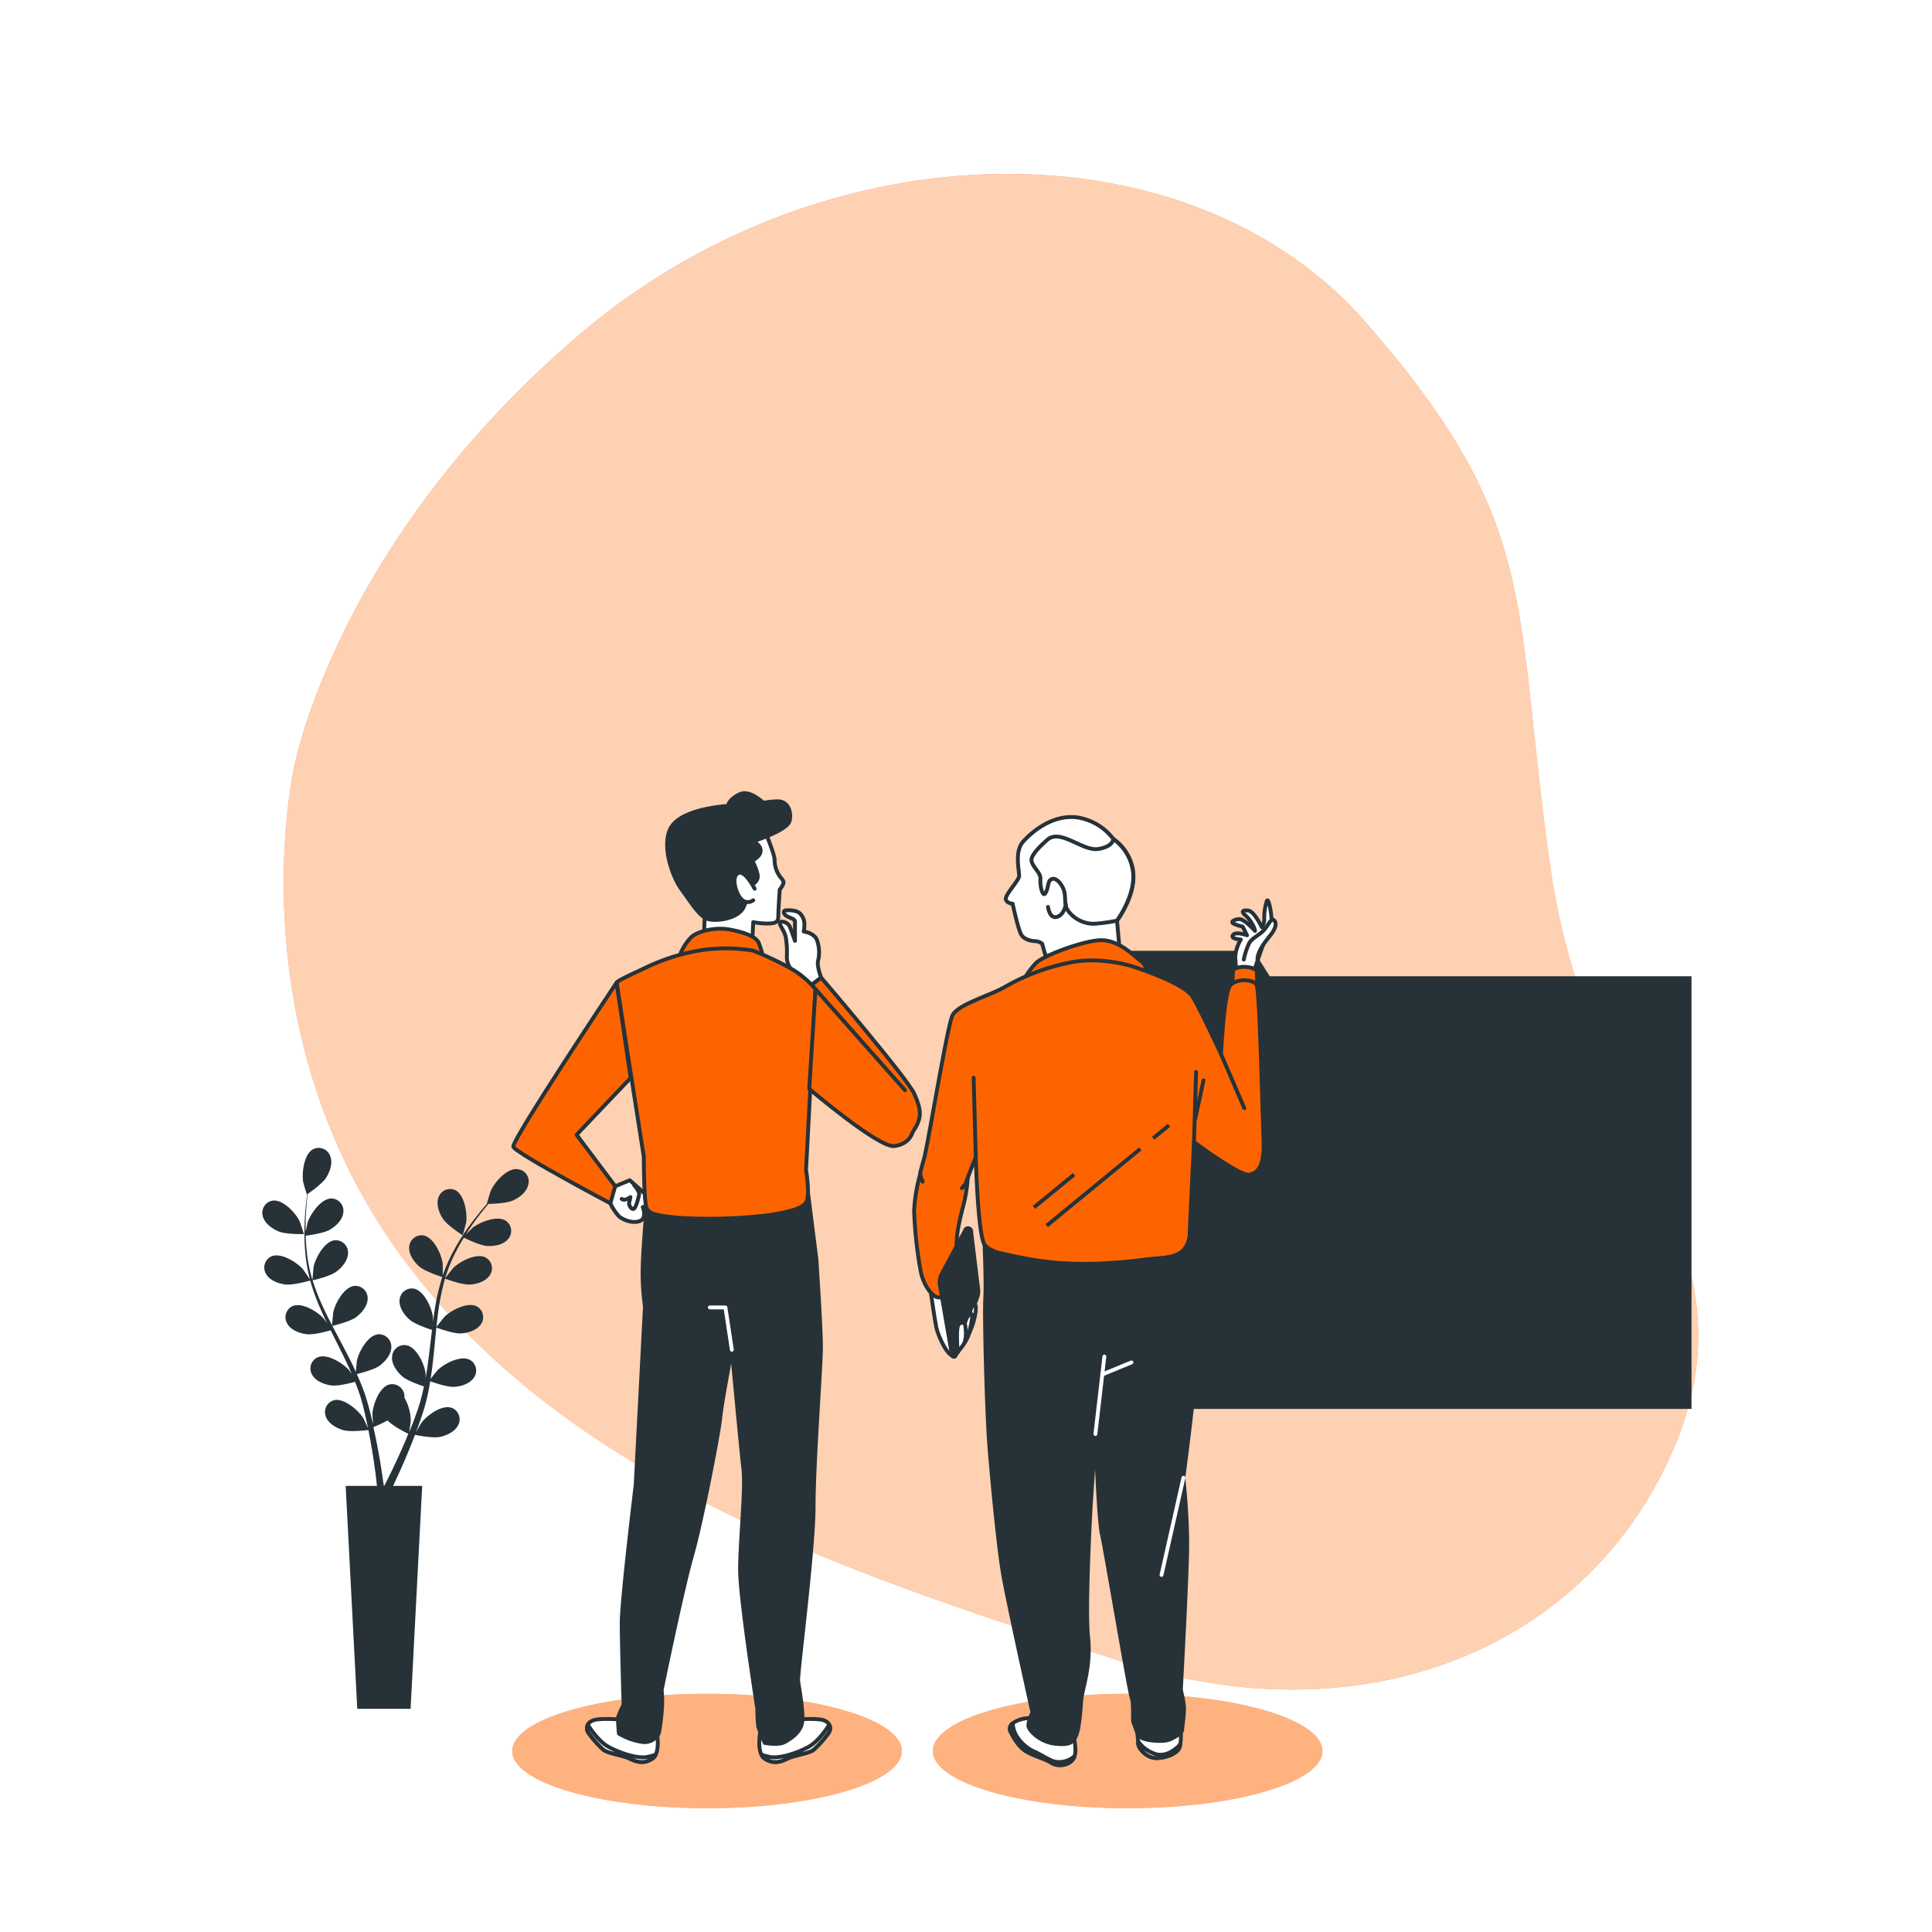 <svg class="animated" id="freepik_stories-analysis" xmlns="http://www.w3.org/2000/svg" xmlns:xlink="http://www.w3.org/1999/xlink" viewBox="0 0 500 500" version="1.1" xmlns:svgjs="http://svgjs.com/svgjs"><style>svg#freepik_stories-analysis:not(.animated) .animable {opacity: 0;}svg#freepik_stories-analysis.animated #freepik--background-simple--inject-16 {animation: 1s 1 forwards cubic-bezier(.36,-0.01,.5,1.38) slideRight;animation-delay: 0s;}svg#freepik_stories-analysis.animated #elvmmd9yqrkf8 {animation: 2.2s 1 forwards cubic-bezier(.36,-0.01,.5,1.38) slideDown;animation-delay: 0s;}svg#freepik_stories-analysis.animated #elwn7a7zyn7v {animation: 2.2s 1 forwards cubic-bezier(.36,-0.01,.5,1.38) slideDown;animation-delay: 0.025s;opacity: 0}svg#freepik_stories-analysis.animated #elij9rh7bkgh {animation: 2.2s 1 forwards cubic-bezier(.36,-0.01,.5,1.38) slideDown;animation-delay: 0.051s;opacity: 0}svg#freepik_stories-analysis.animated #el5f4xxtg6z2k {animation: 2.2s 1 forwards cubic-bezier(.36,-0.01,.5,1.38) slideDown;animation-delay: 0.076s;opacity: 0}svg#freepik_stories-analysis.animated #elu1jdhx2lsy9 {animation: 2.2s 1 forwards cubic-bezier(.36,-0.01,.5,1.38) slideDown;animation-delay: 0.101s;opacity: 0}svg#freepik_stories-analysis.animated #elsuvepeffie {animation: 2.2s 1 forwards cubic-bezier(.36,-0.01,.5,1.38) slideDown;animation-delay: 0.126s;opacity: 0}svg#freepik_stories-analysis.animated #elcw2z3dknq2a {animation: 2.2s 1 forwards cubic-bezier(.36,-0.01,.5,1.38) slideDown;animation-delay: 0.152s;opacity: 0}svg#freepik_stories-analysis.animated #el3ioihgyffkc {animation: 2.2s 1 forwards cubic-bezier(.36,-0.01,.5,1.38) slideDown;animation-delay: 0.177s;opacity: 0}svg#freepik_stories-analysis.animated #el96d1pbd4dgd {animation: 2.2s 1 forwards cubic-bezier(.36,-0.01,.5,1.38) slideDown;animation-delay: 0.202s;opacity: 0}svg#freepik_stories-analysis.animated #elm2p8sh7hhk {animation: 2.2s 1 forwards cubic-bezier(.36,-0.01,.5,1.38) slideDown;animation-delay: 0.228s;opacity: 0}svg#freepik_stories-analysis.animated #elrz8wxz6f5ef {animation: 2.2s 1 forwards cubic-bezier(.36,-0.01,.5,1.38) slideDown;animation-delay: 0.253s;opacity: 0}svg#freepik_stories-analysis.animated #elj3qiggkay1j {animation: 2.2s 1 forwards cubic-bezier(.36,-0.01,.5,1.38) slideDown;animation-delay: 0.278s;opacity: 0}svg#freepik_stories-analysis.animated #elpgwbuha0tz {animation: 2.2s 1 forwards cubic-bezier(.36,-0.01,.5,1.38) slideDown;animation-delay: 0.303s;opacity: 0}svg#freepik_stories-analysis.animated #elfdhnxeb7ss {animation: 2.2s 1 forwards cubic-bezier(.36,-0.01,.5,1.38) slideDown;animation-delay: 0.329s;opacity: 0}svg#freepik_stories-analysis.animated #el255ajb2416d {animation: 2.2s 1 forwards cubic-bezier(.36,-0.01,.5,1.38) slideDown;animation-delay: 0.354s;opacity: 0}svg#freepik_stories-analysis.animated #elis2t0ug7xog {animation: 2.2s 1 forwards cubic-bezier(.36,-0.01,.5,1.38) slideDown;animation-delay: 0.379s;opacity: 0}svg#freepik_stories-analysis.animated #eljz5pf1uhiu {animation: 2.2s 1 forwards cubic-bezier(.36,-0.01,.5,1.38) slideDown;animation-delay: 0.405s;opacity: 0}svg#freepik_stories-analysis.animated #elzelvbfpnfsc {animation: 2.2s 1 forwards cubic-bezier(.36,-0.01,.5,1.38) slideDown;animation-delay: 0.43s;opacity: 0}svg#freepik_stories-analysis.animated #elhmvv1aznx2j {animation: 2.2s 1 forwards cubic-bezier(.36,-0.01,.5,1.38) slideDown;animation-delay: 0.455s;opacity: 0}svg#freepik_stories-analysis.animated #elfwf6493y5t {animation: 2.2s 1 forwards cubic-bezier(.36,-0.01,.5,1.38) slideDown;animation-delay: 0.48s;opacity: 0}svg#freepik_stories-analysis.animated #eledbjv5y0etn {animation: 2.2s 1 forwards cubic-bezier(.36,-0.01,.5,1.38) slideDown;animation-delay: 0.506s;opacity: 0}svg#freepik_stories-analysis.animated #elqqanci0u1mo {animation: 2.2s 1 forwards cubic-bezier(.36,-0.01,.5,1.38) slideDown;animation-delay: 0.531s;opacity: 0}svg#freepik_stories-analysis.animated #eliry3xam34x {animation: 2.2s 1 forwards cubic-bezier(.36,-0.01,.5,1.38) slideDown;animation-delay: 0.556s;opacity: 0}svg#freepik_stories-analysis.animated #eloo1x7j7fdr {animation: 2.2s 1 forwards cubic-bezier(.36,-0.01,.5,1.38) slideDown;animation-delay: 0.582s;opacity: 0}svg#freepik_stories-analysis.animated #elhb88uswhuv {animation: 2.2s 1 forwards cubic-bezier(.36,-0.01,.5,1.38) slideDown;animation-delay: 0.607s;opacity: 0}svg#freepik_stories-analysis.animated #el1zd0vrbj5l1 {animation: 2.2s 1 forwards cubic-bezier(.36,-0.01,.5,1.38) slideDown;animation-delay: 0.632s;opacity: 0}svg#freepik_stories-analysis.animated #el7og8t51ynrk {animation: 2.2s 1 forwards cubic-bezier(.36,-0.01,.5,1.38) slideDown;animation-delay: 0.657s;opacity: 0}svg#freepik_stories-analysis.animated #el7qnplrglnp {animation: 2.2s 1 forwards cubic-bezier(.36,-0.01,.5,1.38) slideDown;animation-delay: 0.683s;opacity: 0}svg#freepik_stories-analysis.animated #el1rmjy0f5inm {animation: 2.2s 1 forwards cubic-bezier(.36,-0.01,.5,1.38) slideDown;animation-delay: 0.708s;opacity: 0}svg#freepik_stories-analysis.animated #ele32gl14twt6 {animation: 2.2s 1 forwards cubic-bezier(.36,-0.01,.5,1.38) slideDown;animation-delay: 0.733s;opacity: 0}svg#freepik_stories-analysis.animated #elj7yynd3h3ah {animation: 2.2s 1 forwards cubic-bezier(.36,-0.01,.5,1.38) slideDown;animation-delay: 0.759s;opacity: 0}svg#freepik_stories-analysis.animated #elt5cupay4sob {animation: 2.2s 1 forwards cubic-bezier(.36,-0.01,.5,1.38) slideDown;animation-delay: 0.784s;opacity: 0}svg#freepik_stories-analysis.animated #eleob4hc3a0bj {animation: 2.2s 1 forwards cubic-bezier(.36,-0.01,.5,1.38) slideDown;animation-delay: 0.809s;opacity: 0}svg#freepik_stories-analysis.animated #elb92thp7zoyd {animation: 2.2s 1 forwards cubic-bezier(.36,-0.01,.5,1.38) slideDown;animation-delay: 0.834s;opacity: 0}svg#freepik_stories-analysis.animated #el2cqv60b84r4 {animation: 2.2s 1 forwards cubic-bezier(.36,-0.01,.5,1.38) slideDown;animation-delay: 0.86s;opacity: 0}svg#freepik_stories-analysis.animated #elr2f219vy28p {animation: 2.2s 1 forwards cubic-bezier(.36,-0.01,.5,1.38) slideDown;animation-delay: 0.885s;opacity: 0}svg#freepik_stories-analysis.animated #elbp86tmybc8 {animation: 2.2s 1 forwards cubic-bezier(.36,-0.01,.5,1.38) slideDown;animation-delay: 0.91s;opacity: 0}svg#freepik_stories-analysis.animated #elvpyjxakq39e {animation: 2.2s 1 forwards cubic-bezier(.36,-0.01,.5,1.38) slideDown;animation-delay: 0.936s;opacity: 0}svg#freepik_stories-analysis.animated #el1vcq7ahjaah {animation: 2.2s 1 forwards cubic-bezier(.36,-0.01,.5,1.38) slideDown;animation-delay: 0.961s;opacity: 0}svg#freepik_stories-analysis.animated #el9q5gcxi972n {animation: 2.2s 1 forwards cubic-bezier(.36,-0.01,.5,1.38) slideDown;animation-delay: 0.986s;opacity: 0}svg#freepik_stories-analysis.animated #elwjg09qqzxz {animation: 2.2s 1 forwards cubic-bezier(.36,-0.01,.5,1.38) slideDown;animation-delay: 1.011s;opacity: 0}svg#freepik_stories-analysis.animated #elc5fx0fzufi8 {animation: 2.2s 1 forwards cubic-bezier(.36,-0.01,.5,1.38) slideDown;animation-delay: 1.037s;opacity: 0}svg#freepik_stories-analysis.animated #elnq2lub7rnh {animation: 2.2s 1 forwards cubic-bezier(.36,-0.01,.5,1.38) slideDown;animation-delay: 1.062s;opacity: 0}svg#freepik_stories-analysis.animated #el9h1mgoj6sxb {animation: 2.2s 1 forwards cubic-bezier(.36,-0.01,.5,1.38) slideDown;animation-delay: 1.087s;opacity: 0}svg#freepik_stories-analysis.animated #el7dcjn4310qc {animation: 2.2s 1 forwards cubic-bezier(.36,-0.01,.5,1.38) slideDown;animation-delay: 1.113s;opacity: 0}svg#freepik_stories-analysis.animated #el4oupvv7lgmu {animation: 2.2s 1 forwards cubic-bezier(.36,-0.01,.5,1.38) slideDown;animation-delay: 1.138s;opacity: 0}svg#freepik_stories-analysis.animated #el6scmlqfjm3m {animation: 2.2s 1 forwards cubic-bezier(.36,-0.01,.5,1.38) slideDown;animation-delay: 1.163s;opacity: 0}svg#freepik_stories-analysis.animated #elgcwtphw7h7d {animation: 2.2s 1 forwards cubic-bezier(.36,-0.01,.5,1.38) slideDown;animation-delay: 1.189s;opacity: 0}svg#freepik_stories-analysis.animated #ellnqu5dwu4b {animation: 2.2s 1 forwards cubic-bezier(.36,-0.01,.5,1.38) slideDown;animation-delay: 1.214s;opacity: 0}svg#freepik_stories-analysis.animated #elao3iz585s1u {animation: 2.2s 1 forwards cubic-bezier(.36,-0.01,.5,1.38) slideDown;animation-delay: 1.239s;opacity: 0}svg#freepik_stories-analysis.animated #elijhfjlxbxck {animation: 2.2s 1 forwards cubic-bezier(.36,-0.01,.5,1.38) slideDown;animation-delay: 1.264s;opacity: 0}svg#freepik_stories-analysis.animated #el2usu8m9cv1p {animation: 2.2s 1 forwards cubic-bezier(.36,-0.01,.5,1.38) slideDown;animation-delay: 1.29s;opacity: 0}svg#freepik_stories-analysis.animated #el6q06hmjmkj {animation: 2.2s 1 forwards cubic-bezier(.36,-0.01,.5,1.38) slideDown;animation-delay: 1.315s;opacity: 0}svg#freepik_stories-analysis.animated #elvs2bhcutrc9 {animation: 2.2s 1 forwards cubic-bezier(.36,-0.01,.5,1.38) slideDown;animation-delay: 1.34s;opacity: 0}svg#freepik_stories-analysis.animated #elun7ptgn85gk {animation: 2.2s 1 forwards cubic-bezier(.36,-0.01,.5,1.38) slideDown;animation-delay: 1.366s;opacity: 0}svg#freepik_stories-analysis.animated #elawfc41a9vzf {animation: 2.2s 1 forwards cubic-bezier(.36,-0.01,.5,1.38) slideDown;animation-delay: 1.391s;opacity: 0}svg#freepik_stories-analysis.animated #el4t4czy4r74k {animation: 2.2s 1 forwards cubic-bezier(.36,-0.01,.5,1.38) slideDown;animation-delay: 1.416s;opacity: 0}svg#freepik_stories-analysis.animated #elc24mmgcppz9 {animation: 2.2s 1 forwards cubic-bezier(.36,-0.01,.5,1.38) slideDown;animation-delay: 1.441s;opacity: 0}svg#freepik_stories-analysis.animated #elthm8iyhhtkk {animation: 2.2s 1 forwards cubic-bezier(.36,-0.01,.5,1.38) slideDown;animation-delay: 1.467s;opacity: 0}svg#freepik_stories-analysis.animated #el2i3f7m3e77r {animation: 2.2s 1 forwards cubic-bezier(.36,-0.01,.5,1.38) slideDown;animation-delay: 1.492s;opacity: 0}svg#freepik_stories-analysis.animated #elha6ptaf3djp {animation: 2.2s 1 forwards cubic-bezier(.36,-0.01,.5,1.38) slideDown;animation-delay: 1.517s;opacity: 0}svg#freepik_stories-analysis.animated #ele4whw14ji47 {animation: 2.2s 1 forwards cubic-bezier(.36,-0.01,.5,1.38) slideDown;animation-delay: 1.543s;opacity: 0}svg#freepik_stories-analysis.animated #elfjlnvgoqd1u {animation: 2.2s 1 forwards cubic-bezier(.36,-0.01,.5,1.38) slideDown;animation-delay: 1.568s;opacity: 0}svg#freepik_stories-analysis.animated #el7xn7koeh8ng {animation: 2.2s 1 forwards cubic-bezier(.36,-0.01,.5,1.38) slideDown;animation-delay: 1.593s;opacity: 0}svg#freepik_stories-analysis.animated #el9kz8a2gxjqh {animation: 2.2s 1 forwards cubic-bezier(.36,-0.01,.5,1.38) slideDown;animation-delay: 1.618s;opacity: 0}svg#freepik_stories-analysis.animated #eleudjbv6xe8w {animation: 2.2s 1 forwards cubic-bezier(.36,-0.01,.5,1.38) slideDown;animation-delay: 1.644s;opacity: 0}svg#freepik_stories-analysis.animated #elsm2wa0jdaio {animation: 2.2s 1 forwards cubic-bezier(.36,-0.01,.5,1.38) slideDown;animation-delay: 1.669s;opacity: 0}svg#freepik_stories-analysis.animated #eloqglmeswey {animation: 2.2s 1 forwards cubic-bezier(.36,-0.01,.5,1.38) slideDown;animation-delay: 1.694s;opacity: 0}svg#freepik_stories-analysis.animated #el6u4wneh7e8n {animation: 2.2s 1 forwards cubic-bezier(.36,-0.01,.5,1.38) slideDown;animation-delay: 1.72s;opacity: 0}svg#freepik_stories-analysis.animated #el4t8iz14vo3u {animation: 2.2s 1 forwards cubic-bezier(.36,-0.01,.5,1.38) slideDown;animation-delay: 1.745s;opacity: 0}svg#freepik_stories-analysis.animated #elctwdmn5txfd {animation: 2.2s 1 forwards cubic-bezier(.36,-0.01,.5,1.38) slideDown;animation-delay: 1.77s;opacity: 0}svg#freepik_stories-analysis.animated #elrm9ri35ngws {animation: 2.2s 1 forwards cubic-bezier(.36,-0.01,.5,1.38) slideDown;animation-delay: 1.795s;opacity: 0}svg#freepik_stories-analysis.animated #elbn1yay5fqan {animation: 2.2s 1 forwards cubic-bezier(.36,-0.01,.5,1.38) slideDown;animation-delay: 1.821s;opacity: 0}svg#freepik_stories-analysis.animated #el1qkvsnuejnu {animation: 2.2s 1 forwards cubic-bezier(.36,-0.01,.5,1.38) slideDown;animation-delay: 1.846s;opacity: 0}svg#freepik_stories-analysis.animated #elq1gzid9yskg {animation: 2.2s 1 forwards cubic-bezier(.36,-0.01,.5,1.38) slideDown;animation-delay: 1.871s;opacity: 0}svg#freepik_stories-analysis.animated #elwsjlb1z0my {animation: 2.2s 1 forwards cubic-bezier(.36,-0.01,.5,1.38) slideDown;animation-delay: 1.897s;opacity: 0}svg#freepik_stories-analysis.animated #elpf5e2ulm1gg {animation: 2.2s 1 forwards cubic-bezier(.36,-0.01,.5,1.38) slideDown;animation-delay: 1.922s;opacity: 0}svg#freepik_stories-analysis.animated #elc84iyay4xsq {animation: 2.2s 1 forwards cubic-bezier(.36,-0.01,.5,1.38) slideDown;animation-delay: 1.947s;opacity: 0}svg#freepik_stories-analysis.animated #elr5x2og0846 {animation: 2.2s 1 forwards cubic-bezier(.36,-0.01,.5,1.38) slideDown;animation-delay: 1.972s;opacity: 0}svg#freepik_stories-analysis.animated #elq7tpuoicni {animation: 2.2s 1 forwards cubic-bezier(.36,-0.01,.5,1.38) slideDown;animation-delay: 1.998s;opacity: 0}svg#freepik_stories-analysis.animated #elarky6lauhe7 {animation: 2.2s 1 forwards cubic-bezier(.36,-0.01,.5,1.38) slideDown;animation-delay: 2.023s;opacity: 0}svg#freepik_stories-analysis.animated #elyegvi8p5xel {animation: 2.2s 1 forwards cubic-bezier(.36,-0.01,.5,1.38) slideDown;animation-delay: 2.048s;opacity: 0}svg#freepik_stories-analysis.animated #elkpenezc8pac {animation: 2.2s 1 forwards cubic-bezier(.36,-0.01,.5,1.38) slideDown;animation-delay: 2.074s;opacity: 0}svg#freepik_stories-analysis.animated #elilwnstci9t {animation: 2.2s 1 forwards cubic-bezier(.36,-0.01,.5,1.38) slideDown;animation-delay: 2.099s;opacity: 0}svg#freepik_stories-analysis.animated #el28jzkhg9wjx {animation: 2.2s 1 forwards cubic-bezier(.36,-0.01,.5,1.38) slideDown;animation-delay: 2.124s;opacity: 0}svg#freepik_stories-analysis.animated #ell2c5woiy0p {animation: 2.2s 1 forwards cubic-bezier(.36,-0.01,.5,1.38) slideDown;animation-delay: 2.149s;opacity: 0}svg#freepik_stories-analysis.animated #elrjsolvib64 {animation: 2.2s 1 forwards cubic-bezier(.36,-0.01,.5,1.38) slideDown;animation-delay: 2.175s;opacity: 0}svg#freepik_stories-analysis.animated #freepik--Graphics--inject-16 {animation: 2.2s 1 forwards cubic-bezier(.36,-0.01,.5,1.38) slideDown,1.5s Infinite  linear floating;animation-delay: 0s,2.2s;}svg#freepik_stories-analysis.animated #freepik--Plants--inject-16 {animation: 1s 1 forwards cubic-bezier(.36,-0.01,.5,1.38) slideRight;animation-delay: 0s;}svg#freepik_stories-analysis.animated #freepik--character-2--inject-16 {animation: 2s 1 forwards cubic-bezier(.36,-0.01,.5,1.38) zoomIn;animation-delay: 0s;}svg#freepik_stories-analysis.animated #freepik--character-1--inject-16 {animation: 2.1s 1 forwards ease-out slideUp;animation-delay: 0s;}            @keyframes slideRight {                0% {                    opacity: 0;                    transform: translateX(30px);                }                100% {                    opacity: 1;                    transform: translateX(0);                }            }                    @keyframes slideDown {                0% {                    opacity: 0;                    transform: translateY(-30px);                }                100% {                    opacity: 1;                    transform: translateY(0);                }            }                    @keyframes floating {                0% {                    opacity: 1;                    transform: translateY(0px);                }                50% {                    transform: translateY(-10px);                }                100% {                    opacity: 1;                    transform: translateY(0px);                }            }                    @keyframes zoomIn {                0% {                    opacity: 0;                    transform: scale(0.5);                }                100% {                    opacity: 1;                    transform: scale(1);                }            }                    @keyframes slideUp {                0% {                    opacity: 0;                    transform: translateY(30px);                }                100% {                    opacity: 1;                    transform: inherit;                }            }        </style><g id="freepik--background-simple--inject-16" class="animable" style="transform-origin: 256.463px 241.13px;"><path d="M76.21,198.15s-16,68.58,28.66,128.34,122.63,83,185.27,103.45,121.31-3.17,143.32-55.81-22.45-81-32.25-149.75-2-88.55-47.7-140.9-139.55-51.1-203,2.64S76.21,198.15,76.21,198.15Z" style="fill: rgb(253, 100, 0); transform-origin: 256.463px 241.13px;" id="eljdh3heo3sk" class="animable"></path><g id="ely4ab8o139m"><path d="M76.21,198.15s-16,68.58,28.66,128.34,122.63,83,185.27,103.45,121.31-3.17,143.32-55.81-22.45-81-32.25-149.75-2-88.55-47.7-140.9-139.55-51.1-203,2.64S76.21,198.15,76.21,198.15Z" style="fill: rgb(255, 255, 255); opacity: 0.7; transform-origin: 256.463px 241.13px;" class="animable"></path></g></g><g id="freepik--Graphics--inject-16" class="animable" style="transform-origin: 259.78px 228.375px;"><polygon points="328.6 252.65 324.47 246.06 288.11 246.06 288.11 252.65 288.11 255.02 288.11 364.63 437.76 364.63 437.76 252.65 328.6 252.65" style="fill: rgb(38, 50, 56); transform-origin: 362.935px 305.345px;" id="elvmmd9yqrkf8" class="animable"></polygon><rect x="289.22" y="255.67" width="147.56" height="106.57" style="fill: rgb(255, 255, 255); transform-origin: 363px 308.955px;" id="elwn7a7zyn7v" class="animable"></rect><g style="clip-path: url(&quot;#freepik--clip-path--inject-16&quot;); transform-origin: 363.065px 308.64px;" id="elij9rh7bkgh" class="animable"><g id="el9sj3c8e6ce"><rect x="434.07" y="254.76" width="3.43" height="108.29" style="opacity: 0.17; transform-origin: 435.785px 308.905px;" class="animable"></rect></g><g id="elqs3py8m4kf"><rect x="434.07" y="320.23" width="3.43" height="41.94" style="opacity: 0.17; transform-origin: 435.785px 341.2px;" class="animable"></rect></g><rect x="288.63" y="254.23" width="148.34" height="5.8" style="fill: rgb(253, 100, 0); stroke: rgb(38, 50, 56); stroke-miterlimit: 10; transform-origin: 362.8px 257.13px;" id="el3s59dugii2q" class="animable"></rect></g><rect x="289.22" y="255.67" width="147.56" height="106.57" style="fill: none; stroke: rgb(38, 50, 56); stroke-linecap: round; stroke-linejoin: round; transform-origin: 363px 308.955px;" id="el5f4xxtg6z2k" class="animable"></rect><g id="elu1jdhx2lsy9"><g style="opacity: 0.17; transform-origin: 391.89px 264.7px;" class="animable"><path d="M366.1,265.61H355.78a.9.9,0,0,1-.91-.91h0a.91.91,0,0,1,.91-.91H366.1a.91.91,0,0,1,.91.91h0A.91.91,0,0,1,366.1,265.61Z" id="elwpjnvh5x8jf" class="animable" style="transform-origin: 360.94px 264.7px;"></path><path d="M386.75,265.61H376.42a.91.91,0,0,1-.91-.91h0a.91.91,0,0,1,.91-.91h10.33a.91.91,0,0,1,.91.91h0A.91.91,0,0,1,386.75,265.61Z" id="el97lhsvrr8x" class="animable" style="transform-origin: 381.585px 264.7px;"></path><path d="M407.39,265.61H397.07a.91.91,0,0,1-.91-.91h0a.91.91,0,0,1,.91-.91h10.32a.91.91,0,0,1,.91.91h0A.9.9,0,0,1,407.39,265.61Z" id="el8f8id3ueilr" class="animable" style="transform-origin: 402.23px 264.7px;"></path><path d="M428,265.61H417.72a.91.91,0,0,1-.92-.91h0a.92.92,0,0,1,.92-.91H428a.91.91,0,0,1,.91.91h0A.91.91,0,0,1,428,265.61Z" id="el6wqsgdz9mu" class="animable" style="transform-origin: 422.855px 264.7px;"></path></g></g><rect x="404.97" y="319.95" width="9.71" height="30.63" style="fill: rgb(253, 100, 0); stroke: rgb(38, 50, 56); stroke-miterlimit: 10; transform-origin: 409.825px 335.265px;" id="elsuvepeffie" class="animable"></rect><rect x="394.18" y="339.77" width="9.71" height="10.81" style="fill: rgb(38, 50, 56); stroke: rgb(38, 50, 56); stroke-linecap: round; stroke-linejoin: round; transform-origin: 399.035px 345.175px;" id="elcw2z3dknq2a" class="animable"></rect><rect x="383.39" y="279.4" width="9.71" height="71.17" style="fill: rgb(253, 100, 0); stroke: rgb(38, 50, 56); stroke-miterlimit: 10; transform-origin: 388.245px 314.985px;" id="el3ioihgyffkc" class="animable"></rect><rect x="372.61" y="283.01" width="9.71" height="67.57" style="fill: rgb(255, 255, 255); stroke: rgb(38, 50, 56); stroke-linecap: round; stroke-linejoin: round; transform-origin: 377.465px 316.795px;" id="el96d1pbd4dgd" class="animable"></rect><rect x="361.82" y="319.95" width="9.71" height="30.63" style="fill: rgb(253, 100, 0); stroke: rgb(38, 50, 56); stroke-miterlimit: 10; transform-origin: 366.675px 335.265px;" id="elm2p8sh7hhk" class="animable"></rect><rect x="351.03" y="310.04" width="9.71" height="40.54" style="fill: rgb(38, 50, 56); stroke: rgb(38, 50, 56); stroke-linecap: round; stroke-linejoin: round; transform-origin: 355.885px 330.31px;" id="elrz8wxz6f5ef" class="animable"></rect><rect x="340.25" y="345.17" width="9.71" height="5.41" style="fill: rgb(253, 100, 0); stroke: rgb(38, 50, 56); stroke-miterlimit: 10; transform-origin: 345.105px 347.875px;" id="elj3qiggkay1j" class="animable"></rect><rect x="329.46" y="339.77" width="9.71" height="10.81" style="fill: rgb(255, 255, 255); stroke: rgb(38, 50, 56); stroke-linecap: round; stroke-linejoin: round; transform-origin: 334.315px 345.175px;" id="elpgwbuha0tz" class="animable"></rect><rect x="318.67" y="319.95" width="9.71" height="30.63" style="fill: rgb(253, 100, 0); stroke: rgb(38, 50, 56); stroke-miterlimit: 10; transform-origin: 323.525px 335.265px;" id="elfdhnxeb7ss" class="animable"></rect><path d="M330.94,292.45l3.47,19.71a20,20,0,0,1-23.49-19.71Z" style="fill: none; stroke: rgb(38, 50, 56); stroke-linecap: round; stroke-linejoin: round; stroke-width: 0.75px; transform-origin: 322.665px 302.458px;" id="el255ajb2416d" class="animable"></path><path d="M330.94,292.45l15.77,12.32a19.09,19.09,0,0,1-12.3,7.39Z" style="fill: none; stroke: rgb(38, 50, 56); stroke-miterlimit: 10; stroke-width: 0.75px; transform-origin: 338.825px 302.305px;" id="elis2t0ug7xog" class="animable"></path><path d="M330.94,292.45l-10-17.33a20,20,0,0,1,27.34,7.32,19.7,19.7,0,0,1-1.56,22.33Z" style="fill: none; stroke: rgb(38, 50, 56); stroke-linecap: round; stroke-linejoin: round; stroke-width: 0.75px; transform-origin: 335.984px 288.601px;" id="eljz5pf1uhiu" class="animable"></path><g id="elzelvbfpnfsc"><circle cx="330.94" cy="292.45" r="9.76" style="fill: rgb(255, 255, 255); stroke: rgb(38, 50, 56); stroke-linecap: round; stroke-linejoin: round; stroke-width: 0.75px; transform-origin: 330.94px 292.45px; transform: rotate(-45deg);" class="animable"></circle></g><line x1="359.28" y1="371.42" x2="383.07" y2="371.42" style="fill: none; stroke: rgb(38, 50, 56); stroke-miterlimit: 10; transform-origin: 371.175px 371.42px;" id="elhmvv1aznx2j" class="animable"></line><line x1="359.28" y1="375.47" x2="383.07" y2="375.47" style="fill: none; stroke: rgb(38, 50, 56); stroke-miterlimit: 10; transform-origin: 371.175px 375.47px;" id="elfwf6493y5t" class="animable"></line><line x1="359.28" y1="379.52" x2="383.07" y2="379.52" style="fill: none; stroke: rgb(38, 50, 56); stroke-miterlimit: 10; transform-origin: 371.175px 379.52px;" id="eledbjv5y0etn" class="animable"></line><line x1="359.28" y1="383.56" x2="383.07" y2="383.56" style="fill: none; stroke: rgb(38, 50, 56); stroke-miterlimit: 10; transform-origin: 371.175px 383.56px;" id="elqqanci0u1mo" class="animable"></line><polyline points="410.31 346.81 410.31 379.63 387.06 379.63" style="fill: none; stroke: rgb(38, 50, 56); stroke-miterlimit: 10; transform-origin: 398.685px 363.22px;" id="eliry3xam34x" class="animable"></polyline><polygon points="139.16 82.52 133.31 73.19 81.8 73.19 81.8 82.52 81.8 85.88 81.8 241.17 293.83 241.17 293.83 82.52 139.16 82.52" style="fill: rgb(38, 50, 56); transform-origin: 187.815px 157.18px;" id="eloo1x7j7fdr" class="animable"></polygon><rect x="83.37" y="86.8" width="209.06" height="150.99" style="fill: rgb(255, 255, 255); transform-origin: 187.9px 162.295px;" id="elhb88uswhuv" class="animable"></rect><g style="clip-path: url(&quot;#freepik--clip-path-2--inject-16&quot;); transform-origin: 188px 161.845px;" id="el1zd0vrbj5l1" class="animable"><g id="elyknn915izl"><rect x="288.61" y="85.5" width="4.85" height="153.43" style="opacity: 0.17; transform-origin: 291.035px 162.215px;" class="animable"></rect></g><g id="elt5x14vi6rok"><rect x="288.61" y="178.27" width="4.85" height="59.42" style="opacity: 0.17; transform-origin: 291.035px 207.98px;" class="animable"></rect></g><rect x="82.54" y="84.76" width="210.17" height="8.21" style="fill: rgb(253, 100, 0); stroke: rgb(38, 50, 56); stroke-miterlimit: 10; transform-origin: 187.625px 88.865px;" id="eleuijzbtasat" class="animable"></rect></g><rect x="83.37" y="86.8" width="209.06" height="150.99" style="fill: none; stroke: rgb(38, 50, 56); stroke-linecap: round; stroke-linejoin: round; transform-origin: 187.9px 162.295px;" id="el7og8t51ynrk" class="animable"></rect><g id="el7qnplrglnp"><g style="opacity: 0.17; transform-origin: 228.865px 99.6px;" class="animable"><path d="M192.3,100.89H177.67a1.29,1.29,0,0,1-1.29-1.29h0a1.29,1.29,0,0,1,1.29-1.29H192.3a1.29,1.29,0,0,1,1.29,1.29h0A1.29,1.29,0,0,1,192.3,100.89Z" id="elyqwgvddutdl" class="animable" style="transform-origin: 184.985px 99.6px;"></path><path d="M221.55,100.89H206.93a1.29,1.29,0,0,1-1.29-1.29h0a1.29,1.29,0,0,1,1.29-1.29h14.62a1.29,1.29,0,0,1,1.29,1.29h0A1.29,1.29,0,0,1,221.55,100.89Z" id="el4lsrxgbg443" class="animable" style="transform-origin: 214.24px 99.6px;"></path><path d="M250.8,100.89H236.18a1.29,1.29,0,0,1-1.29-1.29h0a1.29,1.29,0,0,1,1.29-1.29H250.8a1.29,1.29,0,0,1,1.29,1.29h0A1.29,1.29,0,0,1,250.8,100.89Z" id="el5lsrrh1so6u" class="animable" style="transform-origin: 243.49px 99.6px;"></path><path d="M280.06,100.89H265.43a1.29,1.29,0,0,1-1.29-1.29h0a1.29,1.29,0,0,1,1.29-1.29h14.63a1.29,1.29,0,0,1,1.29,1.29h0A1.29,1.29,0,0,1,280.06,100.89Z" id="elle1kx3ez6gm" class="animable" style="transform-origin: 272.745px 99.6px;"></path></g></g><line x1="94.78" y1="173.57" x2="283.1" y2="173.57" style="fill: none; stroke: rgb(38, 50, 56); stroke-miterlimit: 10; stroke-width: 0.5px; transform-origin: 188.94px 173.57px;" id="el1rmjy0f5inm" class="animable"></line><line x1="94.78" y1="173.57" x2="94.78" y2="172.11" style="fill: none; stroke: rgb(38, 50, 56); stroke-miterlimit: 10; stroke-width: 0.5px; transform-origin: 94.78px 172.84px;" id="ele32gl14twt6" class="animable"></line><line x1="118.32" y1="173.57" x2="118.32" y2="172.11" style="fill: none; stroke: rgb(38, 50, 56); stroke-miterlimit: 10; stroke-width: 0.5px; transform-origin: 118.32px 172.84px;" id="elj7yynd3h3ah" class="animable"></line><line x1="141.86" y1="173.57" x2="141.86" y2="172.11" style="fill: none; stroke: rgb(38, 50, 56); stroke-miterlimit: 10; stroke-width: 0.5px; transform-origin: 141.86px 172.84px;" id="elt5cupay4sob" class="animable"></line><line x1="165.4" y1="173.57" x2="165.4" y2="172.11" style="fill: none; stroke: rgb(38, 50, 56); stroke-miterlimit: 10; stroke-width: 0.5px; transform-origin: 165.4px 172.84px;" id="eleob4hc3a0bj" class="animable"></line><line x1="188.94" y1="173.57" x2="188.94" y2="172.11" style="fill: none; stroke: rgb(38, 50, 56); stroke-miterlimit: 10; stroke-width: 0.5px; transform-origin: 188.94px 172.84px;" id="elb92thp7zoyd" class="animable"></line><line x1="212.48" y1="173.57" x2="212.48" y2="172.11" style="fill: none; stroke: rgb(38, 50, 56); stroke-miterlimit: 10; stroke-width: 0.5px; transform-origin: 212.48px 172.84px;" id="el2cqv60b84r4" class="animable"></line><line x1="236.02" y1="173.57" x2="236.02" y2="172.11" style="fill: none; stroke: rgb(38, 50, 56); stroke-miterlimit: 10; stroke-width: 0.5px; transform-origin: 236.02px 172.84px;" id="elr2f219vy28p" class="animable"></line><line x1="259.56" y1="173.57" x2="259.56" y2="172.11" style="fill: none; stroke: rgb(38, 50, 56); stroke-miterlimit: 10; stroke-width: 0.5px; transform-origin: 259.56px 172.84px;" id="elbp86tmybc8" class="animable"></line><line x1="283.1" y1="173.57" x2="283.1" y2="172.11" style="fill: none; stroke: rgb(38, 50, 56); stroke-miterlimit: 10; stroke-width: 0.5px; transform-origin: 283.1px 172.84px;" id="elvpyjxakq39e" class="animable"></line><line x1="130.09" y1="158.39" x2="106.55" y2="165.67" style="fill: none; stroke: rgb(38, 50, 56); stroke-linecap: round; stroke-miterlimit: 10; stroke-width: 2px; transform-origin: 118.32px 162.03px;" id="el1vcq7ahjaah" class="animable"></line><line x1="153.63" y1="142.38" x2="130.09" y2="158.39" style="fill: none; stroke: rgb(38, 50, 56); stroke-linecap: round; stroke-miterlimit: 10; stroke-width: 2px; transform-origin: 141.86px 150.385px;" id="el9q5gcxi972n" class="animable"></line><line x1="177.17" y1="120.54" x2="153.63" y2="142.38" style="fill: none; stroke: rgb(38, 50, 56); stroke-linecap: round; stroke-miterlimit: 10; stroke-width: 2px; transform-origin: 165.4px 131.46px;" id="elwjg09qqzxz" class="animable"></line><line x1="200.71" y1="118.36" x2="177.17" y2="120.54" style="fill: none; stroke: rgb(38, 50, 56); stroke-linecap: round; stroke-miterlimit: 10; stroke-width: 2px; transform-origin: 188.94px 119.45px;" id="elc5fx0fzufi8" class="animable"></line><line x1="224.25" y1="134.37" x2="200.71" y2="118.36" style="fill: none; stroke: rgb(38, 50, 56); stroke-linecap: round; stroke-miterlimit: 10; stroke-width: 2px; transform-origin: 212.48px 126.365px;" id="elnq2lub7rnh" class="animable"></line><line x1="247.79" y1="149.66" x2="224.25" y2="134.37" style="fill: none; stroke: rgb(38, 50, 56); stroke-linecap: round; stroke-miterlimit: 10; stroke-width: 2px; transform-origin: 236.02px 142.015px;" id="el9h1mgoj6sxb" class="animable"></line><line x1="271.33" y1="117.63" x2="247.79" y2="149.66" style="fill: none; stroke: rgb(38, 50, 56); stroke-linecap: round; stroke-miterlimit: 10; stroke-width: 2px; transform-origin: 259.56px 133.645px;" id="el7dcjn4310qc" class="animable"></line><path d="M106.55,162.67h0a3,3,0,0,1,3,3h0a3,3,0,0,1-3,3h0a3,3,0,0,1-3-3h0A3,3,0,0,1,106.55,162.67Z" style="fill: rgb(253, 100, 0); stroke: rgb(38, 50, 56); stroke-miterlimit: 10; transform-origin: 106.55px 165.67px;" id="el4oupvv7lgmu" class="animable"></path><path d="M130.09,155.39h0a3,3,0,0,1,3,3h0a3,3,0,0,1-3,3h0a3,3,0,0,1-3-3h0A3,3,0,0,1,130.09,155.39Z" style="fill: rgb(253, 100, 0); stroke: rgb(38, 50, 56); stroke-miterlimit: 10; transform-origin: 130.09px 158.39px;" id="el6scmlqfjm3m" class="animable"></path><path d="M153.63,139.38h0a3,3,0,0,1,3,3h0a3,3,0,0,1-3,3h0a3,3,0,0,1-3-3h0A3,3,0,0,1,153.63,139.38Z" style="fill: rgb(253, 100, 0); stroke: rgb(38, 50, 56); stroke-miterlimit: 10; transform-origin: 153.63px 142.38px;" id="elgcwtphw7h7d" class="animable"></path><path d="M177.17,117.54h0a3,3,0,0,1,3,3h0a3,3,0,0,1-3,3h0a3,3,0,0,1-3-3h0A3,3,0,0,1,177.17,117.54Z" style="fill: rgb(253, 100, 0); stroke: rgb(38, 50, 56); stroke-miterlimit: 10; transform-origin: 177.17px 120.54px;" id="ellnqu5dwu4b" class="animable"></path><path d="M200.71,115.36h0a3,3,0,0,1,3,3h0a3,3,0,0,1-3,3h0a3,3,0,0,1-3-3h0A3,3,0,0,1,200.71,115.36Z" style="fill: rgb(253, 100, 0); stroke: rgb(38, 50, 56); stroke-miterlimit: 10; transform-origin: 200.71px 118.36px;" id="elao3iz585s1u" class="animable"></path><path d="M224.25,131.37h0a3,3,0,0,1,3,3h0a3,3,0,0,1-3,3h0a3,3,0,0,1-3-3h0A3,3,0,0,1,224.25,131.37Z" style="fill: rgb(253, 100, 0); stroke: rgb(38, 50, 56); stroke-miterlimit: 10; transform-origin: 224.25px 134.37px;" id="elijhfjlxbxck" class="animable"></path><rect x="244.79" y="146.66" width="6" height="6" rx="3" style="fill: rgb(253, 100, 0); stroke: rgb(38, 50, 56); stroke-miterlimit: 10; transform-origin: 247.79px 149.66px;" id="el2usu8m9cv1p" class="animable"></rect><path d="M271.33,114.63h0a3,3,0,0,1,3,3h0a3,3,0,0,1-3,3h0a3,3,0,0,1-3-3h0A3,3,0,0,1,271.33,114.63Z" style="fill: rgb(253, 100, 0); stroke: rgb(38, 50, 56); stroke-miterlimit: 10; transform-origin: 271.33px 117.63px;" id="el6q06hmjmkj" class="animable"></path><path d="M182.12,211.34,161,215.07a21.49,21.49,0,0,1,17.43-24.89,22.28,22.28,0,0,1,3.73-.32Z" style="fill: rgb(38, 50, 56); stroke: rgb(38, 50, 56); stroke-linecap: round; stroke-linejoin: round; transform-origin: 171.417px 202.465px;" id="elvs2bhcutrc9" class="animable"></path><path d="M182.12,211.34,168.9,228.27a20.43,20.43,0,0,1-7.94-13.2Z" style="fill: rgb(253, 100, 0); stroke: rgb(38, 50, 56); stroke-miterlimit: 10; transform-origin: 171.54px 219.805px;" id="elun7ptgn85gk" class="animable"></path><path d="M182.12,211.34l18.61-10.74A21.49,21.49,0,0,1,192.87,230a21.11,21.11,0,0,1-24-1.68Z" style="fill: rgb(255, 255, 255); stroke: rgb(38, 50, 56); stroke-linecap: round; stroke-linejoin: round; transform-origin: 186.25px 216.783px;" id="elawfc41a9vzf" class="animable"></path><path d="M182.12,211.34V189.86a20.88,20.88,0,0,1,18.61,10.74Z" style="fill: rgb(253, 100, 0); stroke: rgb(38, 50, 56); stroke-miterlimit: 10; transform-origin: 191.425px 200.598px;" id="el4t4czy4r74k" class="animable"></path><g id="elc24mmgcppz9"><circle cx="182.12" cy="211.34" r="10.48" style="fill: rgb(255, 255, 255); stroke: rgb(38, 50, 56); stroke-linecap: round; stroke-linejoin: round; transform-origin: 182.12px 211.34px; transform: rotate(-45deg);" class="animable"></circle></g><path d="M118.57,211.38l3.73,21.16a21.48,21.48,0,0,1-24.89-17.43,22.2,22.2,0,0,1-.33-3.73Z" style="fill: rgb(38, 50, 56); stroke: rgb(38, 50, 56); stroke-linecap: round; stroke-linejoin: round; transform-origin: 109.69px 222.124px;" id="elthm8iyhhtkk" class="animable"></path><path d="M118.57,211.38l16.93,13.23a20.46,20.46,0,0,1-13.2,7.93Z" style="fill: rgb(253, 100, 0); stroke: rgb(38, 50, 56); stroke-miterlimit: 10; transform-origin: 127.035px 221.96px;" id="el2i3f7m3e77r" class="animable"></path><path d="M118.57,211.38l-10.75-18.61a21.5,21.5,0,0,1,29.36,7.87,21.15,21.15,0,0,1-1.68,24Z" style="fill: rgb(255, 255, 255); stroke: rgb(38, 50, 56); stroke-linecap: round; stroke-linejoin: round; transform-origin: 123.978px 207.267px;" id="elha6ptaf3djp" class="animable"></path><path d="M118.57,211.38H97.08a20.88,20.88,0,0,1,10.74-18.61Z" style="fill: rgb(253, 100, 0); stroke: rgb(38, 50, 56); stroke-miterlimit: 10; transform-origin: 107.823px 202.075px;" id="ele4whw14ji47" class="animable"></path><circle cx="118.57" cy="211.38" r="10.48" style="fill: rgb(255, 255, 255); stroke: rgb(38, 50, 56); stroke-linecap: round; stroke-linejoin: round; transform-origin: 118.57px 211.38px;" id="elfjlnvgoqd1u" class="animable"></circle><path d="M245.61,211.38l3.73,21.16a21.48,21.48,0,0,1-24.89-17.43,22.2,22.2,0,0,1-.33-3.73Z" style="fill: rgb(38, 50, 56); stroke: rgb(38, 50, 56); stroke-linecap: round; stroke-linejoin: round; transform-origin: 236.73px 222.124px;" id="el7xn7koeh8ng" class="animable"></path><path d="M245.61,211.38l16.93,13.23a20.46,20.46,0,0,1-13.2,7.93Z" style="fill: rgb(253, 100, 0); stroke: rgb(38, 50, 56); stroke-miterlimit: 10; transform-origin: 254.075px 221.96px;" id="el9kz8a2gxjqh" class="animable"></path><path d="M245.61,211.38l-10.75-18.61a21.5,21.5,0,0,1,29.36,7.87,21.15,21.15,0,0,1-1.68,24Z" style="fill: rgb(255, 255, 255); stroke: rgb(38, 50, 56); stroke-linecap: round; stroke-linejoin: round; transform-origin: 251.018px 207.267px;" id="eleudjbv6xe8w" class="animable"></path><path d="M245.61,211.38H224.12a20.88,20.88,0,0,1,10.74-18.61Z" style="fill: rgb(253, 100, 0); stroke: rgb(38, 50, 56); stroke-miterlimit: 10; transform-origin: 234.863px 202.075px;" id="elsm2wa0jdaio" class="animable"></path><circle cx="245.61" cy="211.38" r="10.48" style="fill: rgb(255, 255, 255); stroke: rgb(38, 50, 56); stroke-linecap: round; stroke-linejoin: round; transform-origin: 245.61px 211.38px;" id="eloqglmeswey" class="animable"></circle><line x1="95.3" y1="109.86" x2="119.09" y2="109.86" style="fill: none; stroke: rgb(38, 50, 56); stroke-miterlimit: 10; transform-origin: 107.195px 109.86px;" id="el6u4wneh7e8n" class="animable"></line><line x1="95.3" y1="113.9" x2="119.09" y2="113.9" style="fill: none; stroke: rgb(38, 50, 56); stroke-miterlimit: 10; transform-origin: 107.195px 113.9px;" id="el4t8iz14vo3u" class="animable"></line><line x1="95.3" y1="117.95" x2="119.09" y2="117.95" style="fill: none; stroke: rgb(38, 50, 56); stroke-miterlimit: 10; transform-origin: 107.195px 117.95px;" id="elctwdmn5txfd" class="animable"></line><line x1="95.3" y1="122" x2="119.09" y2="122" style="fill: none; stroke: rgb(38, 50, 56); stroke-miterlimit: 10; transform-origin: 107.195px 122px;" id="elrm9ri35ngws" class="animable"></line><polyline points="280.38 119.1 303.63 119.1 330.99 143.03" style="fill: none; stroke: rgb(38, 50, 56); stroke-linecap: round; stroke-linejoin: round; transform-origin: 305.685px 131.065px;" id="elbn1yay5fqan" class="animable"></polyline><line x1="335.35" y1="136.19" x2="359.14" y2="136.19" style="fill: none; stroke: rgb(38, 50, 56); stroke-miterlimit: 10; transform-origin: 347.245px 136.19px;" id="el1qkvsnuejnu" class="animable"></line><line x1="335.35" y1="140.24" x2="359.14" y2="140.24" style="fill: none; stroke: rgb(38, 50, 56); stroke-miterlimit: 10; transform-origin: 347.245px 140.24px;" id="elq1gzid9yskg" class="animable"></line><line x1="335.35" y1="144.29" x2="359.14" y2="144.29" style="fill: none; stroke: rgb(38, 50, 56); stroke-miterlimit: 10; transform-origin: 347.245px 144.29px;" id="elwsjlb1z0my" class="animable"></line><line x1="335.35" y1="148.33" x2="359.14" y2="148.33" style="fill: none; stroke: rgb(38, 50, 56); stroke-miterlimit: 10; transform-origin: 347.245px 148.33px;" id="elpf5e2ulm1gg" class="animable"></line><line x1="335.35" y1="205.25" x2="359.14" y2="205.25" style="fill: none; stroke: rgb(38, 50, 56); stroke-miterlimit: 10; transform-origin: 347.245px 205.25px;" id="elc84iyay4xsq" class="animable"></line><line x1="335.35" y1="209.3" x2="359.14" y2="209.3" style="fill: none; stroke: rgb(38, 50, 56); stroke-miterlimit: 10; transform-origin: 347.245px 209.3px;" id="elr5x2og0846" class="animable"></line><line x1="335.35" y1="213.35" x2="359.14" y2="213.35" style="fill: none; stroke: rgb(38, 50, 56); stroke-miterlimit: 10; transform-origin: 347.245px 213.35px;" id="elq7tpuoicni" class="animable"></line><line x1="335.35" y1="217.4" x2="359.14" y2="217.4" style="fill: none; stroke: rgb(38, 50, 56); stroke-miterlimit: 10; transform-origin: 347.245px 217.4px;" id="elarky6lauhe7" class="animable"></line><line x1="106.96" y1="285.26" x2="130.75" y2="285.26" style="fill: none; stroke: rgb(38, 50, 56); stroke-miterlimit: 10; transform-origin: 118.855px 285.26px;" id="elyegvi8p5xel" class="animable"></line><line x1="106.96" y1="289.31" x2="130.75" y2="289.31" style="fill: none; stroke: rgb(38, 50, 56); stroke-miterlimit: 10; transform-origin: 118.855px 289.31px;" id="elkpenezc8pac" class="animable"></line><line x1="106.96" y1="293.36" x2="130.75" y2="293.36" style="fill: none; stroke: rgb(38, 50, 56); stroke-miterlimit: 10; transform-origin: 118.855px 293.36px;" id="elilwnstci9t" class="animable"></line><line x1="106.96" y1="297.4" x2="130.75" y2="297.4" style="fill: none; stroke: rgb(38, 50, 56); stroke-miterlimit: 10; transform-origin: 118.855px 297.4px;" id="el28jzkhg9wjx" class="animable"></line><polyline points="256.45 199.1 266.02 188.16 304.32 188.16 331.67 210.73" style="fill: none; stroke: rgb(38, 50, 56); stroke-miterlimit: 10; transform-origin: 294.06px 199.445px;" id="ell2c5woiy0p" class="animable"></polyline><line x1="118.32" y1="231.93" x2="118.32" y2="283.21" style="fill: none; stroke: rgb(38, 50, 56); stroke-miterlimit: 10; transform-origin: 118.32px 257.57px;" id="elrjsolvib64" class="animable"></line></g><g id="freepik--Plants--inject-16" class="animable" style="transform-origin: 102.358px 369.657px;"><path d="M72,318.65c1.93.85,6.66.74,6.66.74s-1-3.09-1.1-3.28c-1-2.17-4.32-5.75-7-5.39a3.19,3.19,0,0,0-2.56,4C68.45,316.56,70.35,317.93,72,318.65Z" style="fill: rgb(38, 50, 56); transform-origin: 73.272px 315.045px;" id="elvgvj9j2hqho" class="animable"></path><path d="M133.86,302.58c-2.68-.29-5.85,3.37-6.83,5.57-.09.19-1.07,3.31-1,3.31h.06c-.51.57-1,1.19-1.61,1.88-1,1.29-2.22,2.75-3.39,4.43a56.92,56.92,0,0,0-3.51,5.59,40.75,40.75,0,0,0-3,6.75l0,.08c0-.79,0-3,0-3.16-.31-2.38-2.31-6.81-5-7.3a3.2,3.2,0,0,0-3.68,3c-.15,1.89,1.22,3.79,2.56,5,1.51,1.35,5.7,2.66,6,2.76a57.79,57.79,0,0,0-1.77,7.31c-.25,1.44-.47,2.9-.66,4.36,0-.68,0-1.29,0-1.38-.31-2.38-2.3-6.8-4.95-7.29a3.18,3.18,0,0,0-3.67,3c-.16,1.9,1.21,3.79,2.55,5s4.91,2.4,5.85,2.7l-.21,1.68c-.32,2.7-.63,5.4-1,8-.13.93-.3,1.84-.46,2.75,0-.6,0-1.11,0-1.19-.3-2.38-2.3-6.8-5-7.29a3.18,3.18,0,0,0-3.67,3c-.16,1.89,1.22,3.79,2.56,5s4.56,2.28,5.68,2.65c-.2.93-.39,1.85-.63,2.74-.17.61-.29,1.2-.5,1.8l-.57,1.77c-.4,1.11-.81,2.26-1.23,3.33-.29.75-.58,1.46-.87,2.17.15-.92.39-2.73.4-2.89a12.41,12.41,0,0,0-1.66-6,4.05,4.05,0,0,0,0-.7,3.19,3.19,0,0,0-3.9-2.7c-2.6.69-4.25,5.25-4.37,7.65,0,.14.09,1.69.16,2.66-.13-.57-.25-1.12-.39-1.7-.28-1.15-.58-2.29-.91-3.51-.17-.59-.35-1.18-.53-1.78s-.42-1.21-.63-1.82c-.52-1.41-1.11-2.81-1.73-4.2,1-.25,4.57-1.15,6-2.25s2.93-2.88,2.92-4.78a3.19,3.19,0,0,0-3.44-3.26c-2.68.29-5,4.55-5.48,6.91,0,.14-.19,1.87-.26,2.82-.38-.84-.76-1.67-1.18-2.51-1.19-2.41-2.48-4.81-3.75-7.21-.39-.73-.77-1.47-1.15-2.2.36-.09,4.62-1.07,6.22-2.3,1.42-1.09,2.93-2.88,2.92-4.78a3.19,3.19,0,0,0-3.44-3.26c-2.68.29-5,4.55-5.48,6.9,0,.18-.26,2.67-.29,3.3-.84-1.62-1.67-3.24-2.41-4.88a55,55,0,0,1-2.63-6.78c.17,0,4.61-1,6.25-2.31,1.43-1.09,2.94-2.88,2.92-4.78a3.18,3.18,0,0,0-3.43-3.26c-2.68.29-5,4.56-5.49,6.91,0,.18-.27,2.86-.28,3.35,0-.14-.1-.27-.14-.41a40.36,40.36,0,0,1-1.36-7.16c-.15-1.34-.22-2.62-.26-3.87.85-.11,4.71-.62,6.32-1.59s3.23-2.54,3.42-4.43a3.19,3.19,0,0,0-3.06-3.62c-2.69,0-5.46,4-6.2,6.26,0,.13-.31,1.44-.5,2.39,0-.56,0-1.15,0-1.69,0-2,.13-3.9.26-5.55.08-.93.17-1.78.26-2.57.78-.53,3.89-2.73,4.85-4.3s1.7-3.74,1-5.51a3.18,3.18,0,0,0-4.38-1.8c-2.39,1.23-3,6-2.63,8.41,0,.21.94,3.35,1,3.32l.05,0c-.11.76-.21,1.58-.31,2.47-.16,1.65-.33,3.51-.38,5.56a57.26,57.26,0,0,0,.16,6.59,42.09,42.09,0,0,0,1.22,7.28l0,.09c-.42-.67-1.67-2.49-1.78-2.62-1.57-1.81-5.68-4.4-8.16-3.35a3.2,3.2,0,0,0-1.41,4.53c.92,1.66,3.11,2.48,4.88,2.74,2,.29,6.22-.93,6.56-1a56.8,56.8,0,0,0,2.55,7.08c.58,1.34,1.21,2.67,1.85,4-.38-.56-.73-1.06-.79-1.13-1.57-1.81-5.67-4.4-8.15-3.35a3.18,3.18,0,0,0-1.41,4.52c.91,1.67,3.1,2.49,4.88,2.75s5.42-.71,6.37-1l.75,1.53c1.22,2.43,2.45,4.85,3.58,7.26.4.85.77,1.7,1.13,2.55-.34-.5-.63-.92-.68-1-1.58-1.82-5.68-4.4-8.16-3.35a3.18,3.18,0,0,0-1.41,4.52c.92,1.67,3.11,2.49,4.88,2.75s5.07-.62,6.2-.93c.35.88.7,1.76,1,2.63.19.6.42,1.17.58,1.78s.33,1.2.49,1.79c.28,1.15.57,2.33.81,3.46.18.79.33,1.54.48,2.29-.39-.85-1.18-2.5-1.26-2.63-1.28-2-5-5.21-7.55-4.55a3.18,3.18,0,0,0-2.08,4.26c.65,1.78,2.69,2.93,4.4,3.45,1.89.58,6.08.05,6.6,0,.25,1.24.48,2.46.68,3.62.71,4,1.14,7.35,1.41,9.69.05.42.09.79.13,1.15h-8.1l3,57.69h13.8l3-57.69h-7.54l.17-.35c1-2.16,2.47-5.26,4-9.05.49-1.2,1-2.49,1.5-3.81.5.1,4.64.94,6.57.51,1.75-.4,3.87-1.39,4.66-3.12a3.18,3.18,0,0,0-1.76-4.4c-2.55-.86-6.44,2-7.87,4-.08.12-.86,1.46-1.33,2.31l.61-1.63c.4-1.11.78-2.23,1.18-3.43.18-.59.36-1.18.53-1.78s.32-1.24.48-1.87c.35-1.45.63-2.95.88-4.46,1,.36,4.44,1.56,6.24,1.44s4-.79,5.07-2.38a3.17,3.17,0,0,0-1.07-4.61c-2.39-1.24-6.67,1-8.38,2.73-.1.11-1.19,1.46-1.77,2.22.14-.91.29-1.82.4-2.74.34-2.67.59-5.38.85-8.09.08-.82.17-1.65.26-2.47.34.13,4.44,1.65,6.45,1.51,1.79-.13,4-.78,5.07-2.37a3.18,3.18,0,0,0-1.07-4.62c-2.39-1.23-6.67,1-8.38,2.73-.13.13-1.68,2.08-2.06,2.6.2-1.82.4-3.63.68-5.41a56.48,56.48,0,0,1,1.55-7.1c.16.06,4.43,1.67,6.49,1.53,1.79-.13,4-.79,5.08-2.38a3.19,3.19,0,0,0-1.07-4.62c-2.4-1.23-6.68,1-8.39,2.74-.13.13-1.81,2.23-2.08,2.63,0-.13.06-.28.11-.41a39.61,39.61,0,0,1,2.81-6.72c.61-1.2,1.26-2.31,1.92-3.38.77.38,4.28,2.09,6.15,2.16s4.1-.33,5.3-1.8a3.19,3.19,0,0,0-.56-4.71c-2.24-1.49-6.75.3-8.63,1.8-.1.08-1,1-1.73,1.72.31-.47.61-1,.91-1.42,1.13-1.7,2.26-3.18,3.28-4.49.58-.73,1.13-1.39,1.64-2,1,0,4.75-.13,6.42-.91s3.48-2.19,3.87-4A3.17,3.17,0,0,0,133.86,302.58Zm-29.62,71.87c-1.62,3.72-3.11,6.76-4.17,8.87l-.59,1.15H99.3c0-.42-.11-.87-.18-1.37-.33-2.37-.84-5.75-1.64-9.77-.25-1.27-.54-2.62-.85-4a32.8,32.8,0,0,0,3.67-1.73c1.38,1.5,4.91,3.24,5.37,3.46C105.19,372.23,104.71,373.38,104.24,374.45Z" style="fill: rgb(38, 50, 56); transform-origin: 102.614px 369.657px;" id="elr1wored4nk" class="animable"></path><path d="M119.76,319.69s.86-3.14.89-3.34c.33-2.38-.43-7.18-2.85-8.35a3.18,3.18,0,0,0-4.33,1.92c-.65,1.79.17,4,1.15,5.48C115.76,317.17,119.76,319.69,119.76,319.69Z" style="fill: rgb(38, 50, 56); transform-origin: 116.98px 313.705px;" id="eldcgj5gtgdt" class="animable"></path></g><g id="freepik--character-2--inject-16" class="animable" style="transform-origin: 289.41px 339.709px;"><ellipse cx="291.83" cy="453.16" rx="50.42" ry="14.81" style="fill: rgb(253, 100, 0); transform-origin: 291.83px 453.16px;" id="elkl7fgafq1fl" class="animable"></ellipse><g id="elgvyxmmrmvwe"><ellipse cx="291.83" cy="453.16" rx="50.42" ry="14.81" style="fill: rgb(255, 255, 255); opacity: 0.5; transform-origin: 291.83px 453.16px;" class="animable"></ellipse></g><path d="M288.13,217.12a14.48,14.48,0,0,0-9.55-5.6c-6.14-.68-11.32,3.55-13.78,6.28s-.82,8-1.09,9.14-3.55,4.63-3.41,5.73,1.77,1.22,1.77,1.22,1.37,6.42,2.19,7.92,3,1.77,3.82,1.77a3,3,0,0,1,1.62.65l1.27,4.43,18.66-4.26-.55-6.14s4.64-6.14,4.23-12.14A12.21,12.21,0,0,0,288.13,217.12Z" style="fill: rgb(255, 255, 255); stroke: rgb(38, 50, 56); stroke-linecap: round; stroke-linejoin: round; transform-origin: 276.816px 230.054px;" id="ell1y9tihf3tl" class="animable"></path><path d="M284.31,219.71c-4,.68-9.55-5.05-13-2.59,0,0-4.64,3.82-4.36,5.59s2.45,3.14,2.31,4.77.55,5.05,1.37,3.55.41-3.14,1.64-3.55,3,1.78,3.27,3.82-.14,3,.95,4.5a8.33,8.33,0,0,0,6.55,3.28,42.83,42.83,0,0,0,6-.82s4.64-6.14,4.23-12.14a12.21,12.21,0,0,0-5.18-9S288.27,219,284.31,219.71Z" style="fill: rgb(255, 255, 255); stroke: rgb(38, 50, 56); stroke-linecap: round; stroke-linejoin: round; transform-origin: 280.117px 227.791px;" id="elxlw2j8kstmf" class="animable"></path><path d="M271.21,234.71s.41,3.14,2.32,2.59,2.32-3.27,2.32-3.27" style="fill: none; stroke: rgb(38, 50, 56); stroke-linecap: round; stroke-linejoin: round; transform-origin: 273.53px 235.697px;" id="eleg1ml6edqtm" class="animable"></path><path d="M265.35,252.86a21.39,21.39,0,0,1,2.71-3.57c1.77-1.91,11.81-5.67,16.45-5.95s8.45,3.54,10.63,5.32a3.5,3.5,0,0,1,1.45,3.79,38.56,38.56,0,0,0-16.51-1.37A141.17,141.17,0,0,0,264.53,254Z" style="fill: rgb(253, 100, 0); stroke: rgb(38, 50, 56); stroke-linecap: round; stroke-linejoin: round; transform-origin: 280.616px 248.663px;" id="elsxzby4wfym" class="animable"></path><path d="M240.68,333.09s1.23,8.42,1.64,10.47,3.33,8.68,5,7.11,2.23-6.9,1.41-9.57-2.05-7.59-2.25-8.21S240.68,333.09,240.68,333.09Z" style="fill: rgb(255, 255, 255); stroke: rgb(38, 50, 56); stroke-linecap: round; stroke-linejoin: round; transform-origin: 244.891px 341.783px;" id="el33ei6sojip" class="animable"></path><path d="M238.34,303.19a43.7,43.7,0,0,0-1.77,10.09,107.06,107.06,0,0,0,1.63,15.28c.56,3.64,3,7.32,4.91,7.23,5.87-.27,3.69-11.18,4.78-17.46s2-6.68,2.59-13.64" style="fill: rgb(253, 100, 0); stroke: rgb(38, 50, 56); stroke-linecap: round; stroke-linejoin: round; transform-origin: 243.525px 319.491px;" id="el9ih8oqwu9bq" class="animable"></path><path d="M266.59,444.64a8.32,8.32,0,0,0-3.43.72c-1.72.79-2.15,1.86-1.57,2.93s1.85,3.65,3.93,4.93,4.93,1.93,6.57,3,4.72.71,5.8-1.22-.22-6.22-.22-6.22a53.05,53.05,0,0,1-7.08-2.29C268.09,445.36,266.59,444.64,266.59,444.64Z" style="fill: rgb(255, 255, 255); stroke: rgb(38, 50, 56); stroke-linecap: round; stroke-linejoin: round; transform-origin: 269.833px 450.727px;" id="el8jar9fl417h" class="animable"></path><path d="M277.89,455a3.66,3.66,0,0,0,.21-.53,6,6,0,0,1-5,1.46c-1.43-.29-4-2.07-5.65-2.72a10.61,10.61,0,0,1-4.51-4.21,7.17,7.17,0,0,1-.85-3,1.71,1.71,0,0,0-.5,2.28c.57,1.07,1.85,3.65,3.93,4.93s4.93,1.93,6.57,3S276.81,456.94,277.89,455Z" style="fill: rgb(255, 255, 255); stroke: rgb(38, 50, 56); stroke-linecap: round; stroke-linejoin: round; transform-origin: 269.725px 451.404px;" id="el2rrs4goxilb" class="animable"></path><path d="M294.06,446.47s.5,3.36.5,4.72,2.29,3.79,4.65,3.79,4.71-.93,5.71-2.14.65-5.44.65-5.44S296.27,448.83,294.06,446.47Z" style="fill: rgb(255, 255, 255); stroke: rgb(38, 50, 56); stroke-linecap: round; stroke-linejoin: round; transform-origin: 299.845px 450.725px;" id="elkcgs0kyp6y" class="animable"></path><path d="M304.92,452.84a3.11,3.11,0,0,0,.53-1.41c-1.14,1.27-3.43,3.12-6,2.62a8.52,8.52,0,0,1-4.88-3.37c0,.19,0,.36,0,.51,0,1.36,2.29,3.79,4.65,3.79S303.92,454.05,304.92,452.84Z" style="fill: rgb(255, 255, 255); stroke: rgb(38, 50, 56); stroke-linecap: round; stroke-linejoin: round; transform-origin: 300.01px 452.83px;" id="elwr6rc47gkys" class="animable"></path><path d="M254.71,320.11s.54,11.18.27,16,.41,29.19,1,37.24,2.32,26.19,3.54,33.55,7.68,36.29,7.68,36.29-1.31,2.62-1,3.71,2.94,3.93,6.87,4.37,4.69-.44,5.46-2.19,1.09-6.33,1.31-9.16,2.58-8.6,1.76-16.24.68-34.24.68-34.24l1.23-18.28s.82,22.37,1.64,25.78,7,40.23,7.7,42.3.11,5.78.54,6.66.77,2.83,1.86,3.71,5.78,1.31,7.53.54,3.16-1.74,3.16-2.51.66-4.36.44-6.33-.76-3.6-.76-4.14,1.63-29.59,1.63-37.63-1-17.06-1-17.06,3.14-23.73,3.68-33.28a96.76,96.76,0,0,0-.68-20.19c-.54-2.86-1.5-9-1.5-9s-11.46,3.55-20.46,3.82-12.14.95-17.19-.27-11.73-3-12.27-3.41S254.16,318.2,254.71,320.11Z" style="fill: rgb(38, 50, 56); stroke: rgb(38, 50, 56); stroke-linecap: round; stroke-linejoin: round; transform-origin: 282.409px 385.278px;" id="el7x4m8a8w9u9" class="animable"></path><line x1="283.49" y1="371.12" x2="285.81" y2="351.07" style="fill: none; stroke: rgb(255, 255, 255); stroke-linecap: round; stroke-linejoin: round; transform-origin: 284.65px 361.095px;" id="elivnpy0blk48" class="animable"></line><line x1="285.26" y1="355.71" x2="292.81" y2="352.59" style="fill: none; stroke: rgb(255, 255, 255); stroke-linecap: round; stroke-linejoin: round; transform-origin: 289.035px 354.15px;" id="elm7gk7z515ee" class="animable"></line><line x1="306.27" y1="382.44" x2="300.6" y2="407.59" style="fill: none; stroke: rgb(255, 255, 255); stroke-linecap: round; stroke-linejoin: round; transform-origin: 303.435px 395.015px;" id="el7tsrjq8xqwd" class="animable"></line><path d="M324.62,251.06s1.77-5.3,2.41-6.91,2.09-3.37,2.09-5.45-.81-6.75-1.29-5.46a13.86,13.86,0,0,0-.64,4.49,3.79,3.79,0,0,1-.64,2.25s-1.93-4.17-3.53-4.33-1.61.32-1,1A8,8,0,0,1,324,239a5.16,5.16,0,0,1,.8,1.92s-2.73-3.05-4-3.05-2.41.64-1.61,1.13a10,10,0,0,0,2.41.8l1.13,2.25s-2.73-1-3.54-.16S320,243,320,243l1.12.16a10.56,10.56,0,0,0-1.44,4.33,37.32,37.32,0,0,0,.48,4.82Z" style="fill: rgb(255, 255, 255); stroke: rgb(38, 50, 56); stroke-linecap: round; stroke-linejoin: round; transform-origin: 324.022px 242.664px;" id="elm8kcg6vfzi9" class="animable"></path><path d="M321.89,248.33a18.85,18.85,0,0,1,1.45-4.34c.8-1.28,2.73-2.08,3.85-3.37s1.77-3.21,2.57-2.41.16,2.25-.64,3.38-3.53,4-3.7,6.58" style="fill: rgb(255, 255, 255); stroke: rgb(38, 50, 56); stroke-linecap: round; stroke-linejoin: round; transform-origin: 326.009px 243.176px;" id="elyoexbf9vulb" class="animable"></path><path d="M318.84,255.71l.32-4.81a5.92,5.92,0,0,1,3.38-.65c2.08.16,2.72,1,2.72,1l.16,5.3Z" style="fill: rgb(253, 100, 0); stroke: rgb(38, 50, 56); stroke-linecap: round; stroke-linejoin: round; transform-origin: 322.13px 253.384px;" id="el8nitfevlozl" class="animable"></path><path d="M248.93,307.5a4.86,4.86,0,0,0,.73-.9s0,.1.06.25c1-3,2.81-7.34,2.81-7.34s.54,20.46,2.32,22.64c1.37,1.7,4,2.18,6,2.61,2.68.57,5.37,1.13,8.08,1.52,9.41,1.36,18.84.81,28.23-.4,2.74-.35,7.26-.17,9.24-2.5a7,7,0,0,0,1.5-4.5c0-.55,1.09-23.33,1.09-23.33s11.73,8.73,14.19,8.46,4.09-2.46,3.82-9-1-38.61-1.78-40.11-5.18-1.77-6.82.14S316,272.8,316,272.8s-5.22-11.35-7.4-14.9-15.41-7.77-15.41-7.77-8.32-2.73-16.37-1A55.65,55.65,0,0,0,260,255.45c-4.09,2.32-12.14,4.5-13.51,7.36s-6.27,33.15-7.36,37.11c-.32,1.13-.68,2.38-1,3.72a10.14,10.14,0,0,0,.66,2.18" style="fill: rgb(253, 100, 0); stroke: rgb(38, 50, 56); stroke-linecap: round; stroke-linejoin: round; transform-origin: 282.58px 287.816px;" id="elll93ea7077l" class="animable"></path><line x1="298.44" y1="294.58" x2="302.55" y2="291.21" style="fill: none; stroke: rgb(38, 50, 56); stroke-miterlimit: 10; transform-origin: 300.495px 292.895px;" id="ellzqzytulan" class="animable"></line><line x1="270.89" y1="317.2" x2="295.12" y2="297.31" style="fill: none; stroke: rgb(38, 50, 56); stroke-miterlimit: 10; transform-origin: 283.005px 307.255px;" id="el3mnk7bj8jop" class="animable"></line><line x1="267.58" y1="312.47" x2="277.98" y2="303.97" style="fill: none; stroke: rgb(38, 50, 56); stroke-miterlimit: 10; transform-origin: 272.78px 308.22px;" id="eld9j56yxlp0p" class="animable"></line><path d="M249.72,318.53l-6,11.14a4.52,4.52,0,0,0-.48,2.91l3.12,18a.49.49,0,0,0,1,.09l5.56-14.95a4.38,4.38,0,0,0,.24-2l-1.82-14.87A.81.81,0,0,0,249.72,318.53Z" style="fill: rgb(38, 50, 56); stroke: rgb(38, 50, 56); stroke-linecap: round; stroke-linejoin: round; transform-origin: 248.182px 334.495px;" id="elakqyd00rp8" class="animable"></path><line x1="315.99" y1="272.8" x2="322.03" y2="286.79" style="fill: rgb(255, 255, 255); stroke: rgb(38, 50, 56); stroke-linecap: round; stroke-linejoin: round; transform-origin: 319.01px 279.795px;" id="elesaxdotwg8v" class="animable"></line><path d="M250.74,345.2a19.28,19.28,0,0,0,1.76-5.73c.21-2.58-.51-2.38-1.13-.93S250.74,345.2,250.74,345.2Z" style="fill: rgb(255, 255, 255); stroke: rgb(38, 50, 56); stroke-linecap: round; stroke-linejoin: round; transform-origin: 251.639px 341.341px;" id="elyt6tzn1sje" class="animable"></path><path d="M247.86,349.92s2.47-2.87,2.88-4.72,1.43-5.54.41-5.13-1.44,2.46-1.44,2.46a1.19,1.19,0,0,0-1.85.83C247.45,345,247.86,349.92,247.86,349.92Z" style="fill: rgb(255, 255, 255); stroke: rgb(38, 50, 56); stroke-linecap: round; stroke-linejoin: round; transform-origin: 249.634px 344.979px;" id="eln78kxqmsdv9" class="animable"></path><path d="M249.71,342.53s.71,3.12-.2,5.19" style="fill: none; stroke: rgb(38, 50, 56); stroke-linecap: round; stroke-linejoin: round; transform-origin: 249.742px 345.125px;" id="elun5w17w5y9p" class="animable"></path><line x1="309" y1="295.55" x2="309.55" y2="277.41" style="fill: none; stroke: rgb(38, 50, 56); stroke-linecap: round; stroke-linejoin: round; transform-origin: 309.275px 286.48px;" id="el3ixfevjdpjk" class="animable"></line><line x1="309.27" y1="289.82" x2="311.46" y2="279.59" style="fill: none; stroke: rgb(38, 50, 56); stroke-linecap: round; stroke-linejoin: round; transform-origin: 310.365px 284.705px;" id="eltsrxpzsvnx" class="animable"></line><line x1="252.53" y1="299.51" x2="251.98" y2="278.91" style="fill: none; stroke: rgb(38, 50, 56); stroke-linecap: round; stroke-linejoin: round; transform-origin: 252.255px 289.21px;" id="el57kws2ixiiv" class="animable"></line></g><g id="freepik--character-1--inject-16" class="animable" style="transform-origin: 185.31px 336.624px;"><ellipse cx="182.99" cy="453.16" rx="50.42" ry="14.81" style="fill: rgb(253, 100, 0); transform-origin: 182.99px 453.16px;" id="el3jjw18otioo" class="animable"></ellipse><g id="elee4qmzczfdf"><ellipse cx="182.99" cy="453.16" rx="50.42" ry="14.81" style="fill: rgb(255, 255, 255); opacity: 0.5; transform-origin: 182.99px 453.16px;" class="animable"></ellipse></g><path d="M203.64,247.52a22.57,22.57,0,0,0-.32-5.16c-.49-1.77-1.62-2.9-1.46-3.55s2.1-.16,2.59,1.13,1.29,3.55,1.29,3.55v-5c0-.81-1.94-1-2.58-1.77s-.17-1.13.32-1.13,2.42-.17,3.55.8a4,4,0,0,1,1.13,3.23,6.64,6.64,0,0,1-.16,1.45s2.58.32,3.38,2.1a9.24,9.24,0,0,1,.33,5.48c-.33,1.46.8,4.36.8,4.36l-3.39,2.58s-2.74-2.9-4.19-4.52A5.13,5.13,0,0,1,203.64,247.52Z" style="fill: rgb(255, 255, 255); stroke: rgb(38, 50, 56); stroke-linecap: round; stroke-linejoin: round; transform-origin: 207.177px 245.584px;" id="elddrz93dv4qd" class="animable"></path><path d="M212.51,253l-3.39,2.58s18.65,38,20.42,39.31,4,1.62,6.62-1.93,2.26-5.81.48-9.84S212.51,253,212.51,253Z" style="fill: rgb(253, 100, 0); stroke: rgb(38, 50, 56); stroke-linecap: round; stroke-linejoin: round; transform-origin: 223.585px 274.4px;" id="el8rj180ttcgj" class="animable"></path><path d="M198.06,215.32s2.41,5.77,2.41,7.22a7.2,7.2,0,0,0,1.08,3.85c.72,1.2,1.57,1.56,1.08,2.52a5.49,5.49,0,0,1-.84,1.32s-.36,5.18-.36,6.86-.84,1.8-2.4,1.92a20.15,20.15,0,0,1-4.09-.36l-.24,4.57s-5.78-.72-8.06-.72h-4.45l.24-7.09a56.29,56.29,0,0,1-3.37-8.18,8.66,8.66,0,0,1,6.5-11.55A40.09,40.09,0,0,1,198.06,215.32Z" style="fill: rgb(255, 255, 255); stroke: rgb(38, 50, 56); stroke-linecap: round; stroke-linejoin: round; transform-origin: 190.642px 229.107px;" id="elrag5suag0tg" class="animable"></path><path d="M194,229.15s2.53-.72,2.05-2.89-1.32-3.12-1.2-3.48,2-1.09,2-2.65-2-2.4-2-2.4,8.9-2.77,9.5-5.3-.6-5.05-3-5.05a19.48,19.48,0,0,0-3.61.36c-.48,0-3.61-3.49-6.37-2.16s-3,3-3,3-10.1.49-13.95,4.57-.6,13.6,2,17.08,4.69,7.22,7.1,7.7,6.86-.24,8.54-2.52.84-5.78.84-5.78Z" style="fill: rgb(38, 50, 56); stroke: rgb(38, 50, 56); stroke-linecap: round; stroke-linejoin: round; transform-origin: 188.576px 221.674px;" id="eljgs38qmgyn" class="animable"></path><path d="M195.3,230s-2.53-5.05-4.33-4-.48,5.18.72,6.5a2.27,2.27,0,0,0,3.25.48" style="fill: rgb(255, 255, 255); stroke: rgb(38, 50, 56); stroke-linecap: round; stroke-linejoin: round; transform-origin: 192.694px 229.658px;" id="elkrcp75b6fmk" class="animable"></path><path d="M175.93,247.19a14.2,14.2,0,0,1,3-4.69c1.8-1.56,6.25-2.64,10-1.92s6.74,1.8,7.46,3.49a30.93,30.93,0,0,1,1.32,4.45s-3.48-1.69-10.34-1.69a36.31,36.31,0,0,0-11.67,1.81Z" style="fill: rgb(253, 100, 0); stroke: rgb(38, 50, 56); stroke-linecap: round; stroke-linejoin: round; transform-origin: 186.705px 244.496px;" id="eluoqo6mqednd" class="animable"></path><path d="M160.36,445s-4.57-.36-6.49.12-2.41,2.16-1.56,3.36a26.13,26.13,0,0,0,3.84,4.33c1.2,1,5,1.44,6.73,2.28s3.73,1.57,6,0,1-7.45,1-7.45S164.21,448.6,160.36,445Z" style="fill: rgb(255, 255, 255); stroke: rgb(38, 50, 56); stroke-linecap: round; stroke-linejoin: round; transform-origin: 161.071px 450.442px;" id="eln50e7yff21" class="animable"></path><path d="M167.33,454.73c-2.16.36-6.13-.72-9.62-2.52-2.45-1.27-4.55-4.21-5.57-5.84a2,2,0,0,0,.17,2.11,26.13,26.13,0,0,0,3.84,4.33c1.2,1,5,1.44,6.73,2.28s3.73,1.57,6,0a2.48,2.48,0,0,0,.82-1A15.53,15.53,0,0,1,167.33,454.73Z" style="fill: rgb(255, 255, 255); stroke: rgb(38, 50, 56); stroke-linecap: round; stroke-linejoin: round; transform-origin: 160.808px 451.192px;" id="el2s6jxa3puhf" class="animable"></path><path d="M206.38,445s4.57-.36,6.49.12,2.41,2.16,1.57,3.36a26.66,26.66,0,0,1-3.85,4.33c-1.2,1-5.05,1.44-6.73,2.28s-3.73,1.57-6,0-1-7.45-1-7.45S202.53,448.6,206.38,445Z" style="fill: rgb(255, 255, 255); stroke: rgb(38, 50, 56); stroke-linecap: round; stroke-linejoin: round; transform-origin: 205.67px 450.442px;" id="eluzlxlnfjull" class="animable"></path><path d="M199.41,454.73c2.16.36,6.13-.72,9.62-2.52,2.45-1.27,4.55-4.21,5.57-5.84a2,2,0,0,1-.16,2.11,26.66,26.66,0,0,1-3.85,4.33c-1.2,1-5.05,1.44-6.73,2.28s-3.73,1.57-6,0a2.48,2.48,0,0,1-.82-1A15.85,15.85,0,0,0,199.41,454.73Z" style="fill: rgb(255, 255, 255); stroke: rgb(38, 50, 56); stroke-linecap: round; stroke-linejoin: round; transform-origin: 205.934px 451.192px;" id="elq6km9zee5ii" class="animable"></path><path d="M167.39,312.14s-1,11.19-1.08,16.24a62.84,62.84,0,0,0,.6,9.74l-2.4,46.19s-3.61,29.71-3.61,35.6.48,21.29.48,21.29a30.18,30.18,0,0,0-1.44,3.25,37.9,37.9,0,0,0,.24,4.2,16.24,16.24,0,0,0,6.13,2.17,4.08,4.08,0,0,0,4.21-2.29,58.21,58.21,0,0,0,.84-7,32,32,0,0,0-.12-4.21s5.29-25.86,7.82-34.64,7.1-32.6,7.34-35.72,3-17.68,3-17.68,2.41,26.1,3,31-.87,18.62-.87,26S196,442.27,196,442.27a36.57,36.57,0,0,0,.23,4.51c.24,1,1.67,4.28,1.67,4.28s3.56.71,5.23-.24,4.27-2.61,4.51-5.46-.85-8.62-1.08-10.28,4-33.75,4-45.15,1.9-36.13,1.9-41.35-1.19-22.82-1.19-22.82l-2.14-16.87S189.35,316.34,167.39,312.14Z" style="fill: rgb(38, 50, 56); stroke: rgb(38, 50, 56); stroke-linecap: round; stroke-linejoin: round; transform-origin: 186.2px 380.102px;" id="elxaj2flitbbq" class="animable"></path><polyline points="189.4 349.31 187.74 338.36 183.7 338.36" style="fill: none; stroke: rgb(255, 255, 255); stroke-linecap: round; stroke-linejoin: round; transform-origin: 186.55px 343.835px;" id="el5batipd1spj" class="animable"></polyline><path d="M159.58,254.29s-27.21,40.82-26.73,42.48,26.61,15.45,26.61,15.45l-.24-5.23-10-13.31,14-14.73Z" style="fill: rgb(253, 100, 0); stroke: rgb(38, 50, 56); stroke-linecap: round; stroke-linejoin: round; transform-origin: 148.032px 283.255px;" id="els4l6xi9h47" class="animable"></path><path d="M159.22,307l3.76-1.55,4,3.55s1.39,2.91.37,3.15l-1,.24s1.13,2.74-.64,3.55-4.36-.16-5.49-1.13a12.89,12.89,0,0,1-2.26-3.39Z" style="fill: rgb(255, 255, 255); stroke: rgb(38, 50, 56); stroke-linecap: round; stroke-linejoin: round; transform-origin: 162.842px 310.846px;" id="elowf1zq9mhxh" class="animable"></path><path d="M164.11,306.73s1.46,1.62,1.29,2.42-.8,3.55-1.45,3.71-1.29-1.13-1.13-1.61a13.94,13.94,0,0,0,.33-1.45s-1.46,1.13-2.26.48" style="fill: rgb(255, 255, 255); stroke: rgb(38, 50, 56); stroke-linecap: round; stroke-linejoin: round; transform-origin: 163.152px 309.802px;" id="elvrnz8yc5ktq" class="animable"></path><path d="M194.82,246a44.05,44.05,0,0,0-12.27-.24,51.48,51.48,0,0,0-15,4.45c-3,1.44-7.93,3.61-7.93,4.09s7,45.1,7,45.1,0,11.55.72,13.23,2.89,1.93,8.18,2.53a130.12,130.12,0,0,0,23.82-.72c4.69-.85,8.78-1.57,9.5-3.73s-.24-7.94-.24-7.94L211.05,256a24,24,0,0,0-7.57-6A80.51,80.51,0,0,0,194.82,246Z" style="fill: rgb(253, 100, 0); stroke: rgb(38, 50, 56); stroke-linecap: round; stroke-linejoin: round; transform-origin: 185.335px 280.424px;" id="el993x4m45a6d" class="animable"></path><path d="M234.22,282.16,211.05,256l-1.62,25.8s17.94,15.28,22,14.8,4.76-3.6,4.76-3.6" style="fill: rgb(253, 100, 0); stroke: rgb(38, 50, 56); stroke-linecap: round; stroke-linejoin: round; transform-origin: 222.81px 276.306px;" id="ellb63fpxl72o" class="animable"></path></g><defs>     <filter id="active" height="200%">         <feMorphology in="SourceAlpha" result="DILATED" operator="dilate" radius="2"></feMorphology>                <feFlood flood-color="#32DFEC" flood-opacity="1" result="PINK"></feFlood>        <feComposite in="PINK" in2="DILATED" operator="in" result="OUTLINE"></feComposite>        <feMerge>            <feMergeNode in="OUTLINE"></feMergeNode>            <feMergeNode in="SourceGraphic"></feMergeNode>        </feMerge>    </filter>    <filter id="hover" height="200%">        <feMorphology in="SourceAlpha" result="DILATED" operator="dilate" radius="2"></feMorphology>                <feFlood flood-color="#ff0000" flood-opacity="0.5" result="PINK"></feFlood>        <feComposite in="PINK" in2="DILATED" operator="in" result="OUTLINE"></feComposite>        <feMerge>            <feMergeNode in="OUTLINE"></feMergeNode>            <feMergeNode in="SourceGraphic"></feMergeNode>        </feMerge>            <feColorMatrix type="matrix" values="0   0   0   0   0                0   1   0   0   0                0   0   0   0   0                0   0   0   1   0 "></feColorMatrix>    </filter></defs><defs><clipPath id="freepik--clip-path--inject-16"><rect x="289.22" y="255.67" width="147.56" height="106.57" style="fill:#fff;stroke:#263238;stroke-linecap:round;stroke-linejoin:round"></rect></clipPath><clipPath id="freepik--clip-path-2--inject-16"><rect x="83.37" y="86.8" width="209.06" height="150.99" style="fill:#fff;stroke:#263238;stroke-linecap:round;stroke-linejoin:round"></rect></clipPath></defs></svg>